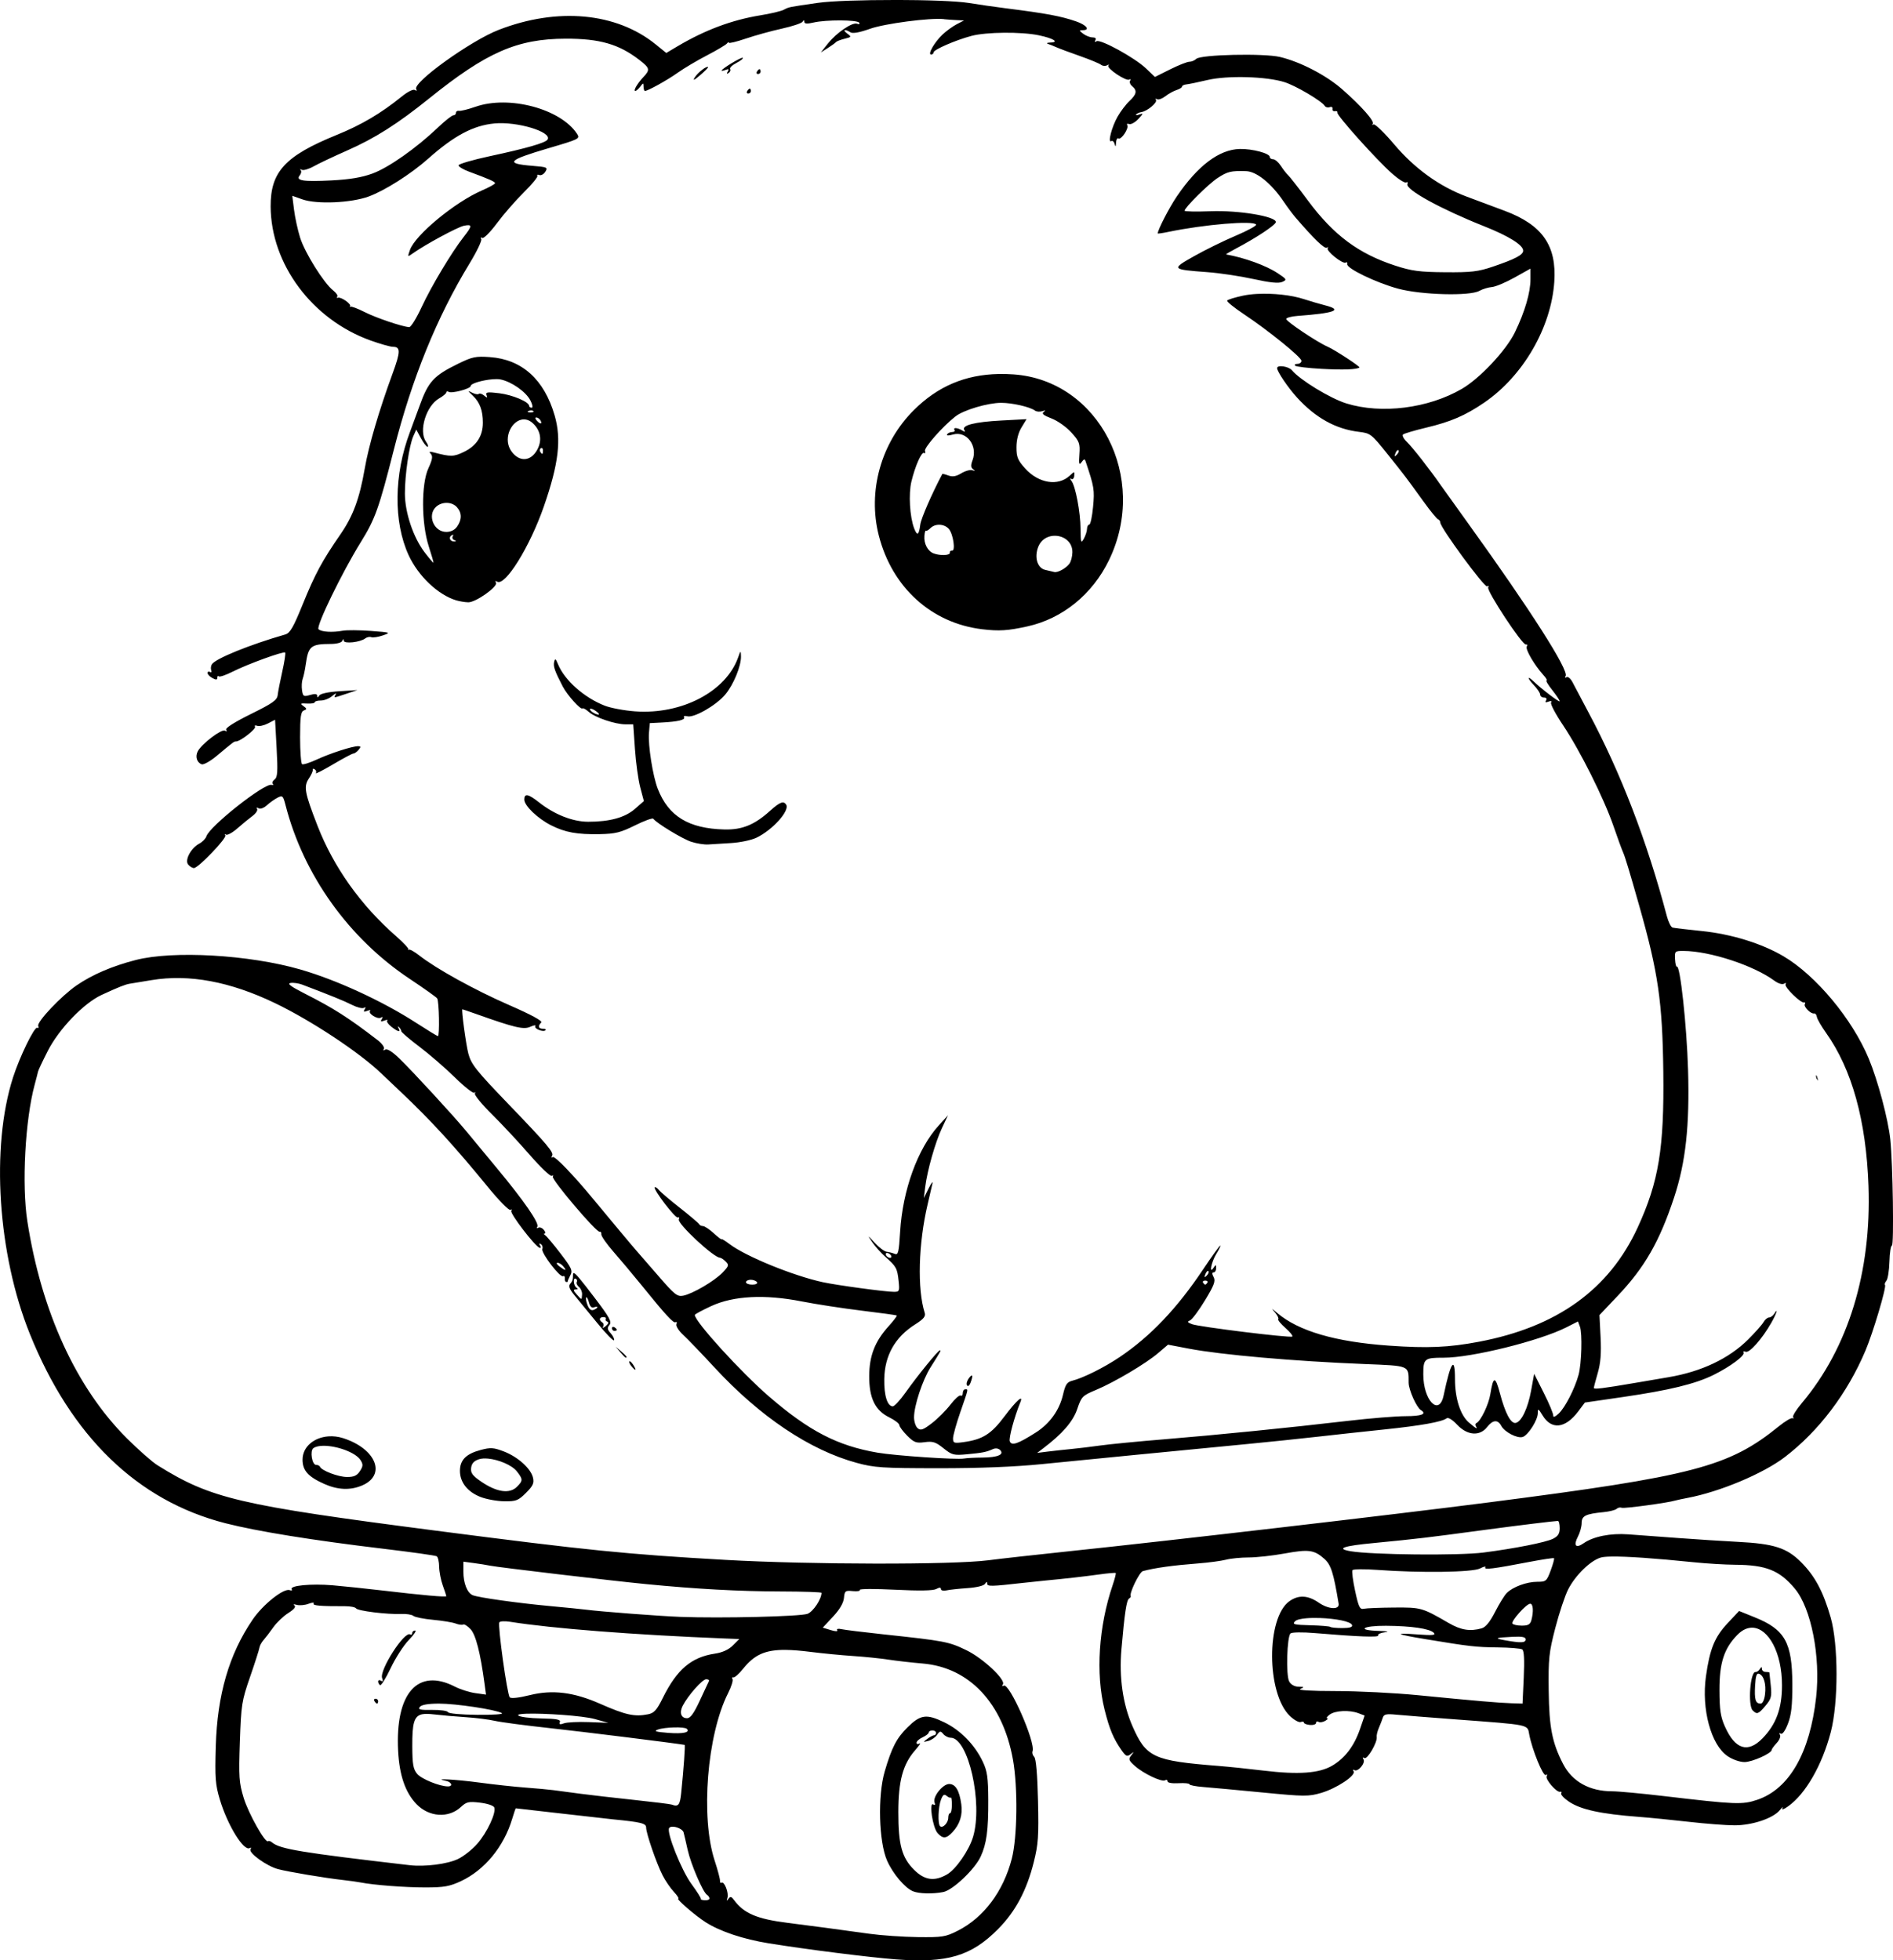<?xml version="1.0" encoding="UTF-8" standalone="no"?>
<!-- Created with Inkscape (http://www.inkscape.org/) -->

<svg
   width="205.576mm"
   height="212.934mm"
   viewBox="0 0 205.576 212.934"
   version="1.1"
   id="svg1"
   xml:space="preserve"
   xmlns="http://www.w3.org/2000/svg"
   xmlns:svg="http://www.w3.org/2000/svg"><defs
     id="defs1" /><g
     id="layer1"
     transform="translate(-25.381,2.167)"><path
       id="path3"
       style="fill:#000000"
       d="m 122.516,-2.167 c -3.407,-0.003 -6.854,0.1 -8.326,0.313 -3.254,0.471 -3.101,0.44 -3.695,0.749 -0.291,0.152 -1.422,0.421 -2.514,0.598 -3.11,0.504 -6.026,1.593 -9.025,3.369 L 97.738,3.586 96.576,2.645 C 92.317,-0.807 85.908,-1.397 79.54,1.076 c -3.061,1.188 -9.391,5.743 -8.957,6.446 0.106,0.171 0.05,0.206 -0.142,0.087 -0.185,-0.115 -0.778,0.179 -1.43,0.707 -2.258,1.831 -4.365,3.075 -7.07,4.175 -5.602,2.279 -7.189,4 -7.169,7.775 0.033,6.26 4.501,12.262 10.827,14.541 1.064,0.383 2.169,0.697 2.456,0.697 0.837,0 0.829,0.53 -0.045,2.914 -1.475,4.02 -2.589,7.822 -3.02,10.315 -0.56,3.235 -1.264,5.147 -2.614,7.103 -2.035,2.948 -2.771,4.315 -4.147,7.7 -0.992,2.442 -1.354,3.065 -1.866,3.212 -3.841,1.102 -7.575,2.618 -7.972,3.238 -0.109,0.17 -0.141,0.465 -0.072,0.655 0.07,0.189 0.009,0.271 -0.135,0.182 -0.144,-0.089 -0.261,-0.039 -0.261,0.11 0,0.149 0.238,0.398 0.529,0.554 0.393,0.21 0.529,0.201 0.529,-0.035 0,-0.175 0.074,-0.244 0.164,-0.153 0.09,0.09 0.764,-0.14 1.498,-0.511 1.608,-0.815 5.537,-2.244 5.706,-2.075 0.066,0.066 -0.073,0.986 -0.31,2.043 -0.237,1.057 -0.464,2.217 -0.503,2.577 -0.06,0.547 -0.542,0.888 -2.924,2.064 -1.776,0.878 -2.783,1.519 -2.671,1.701 0.111,0.179 0.059,0.216 -0.136,0.096 -0.348,-0.215 -2.507,1.422 -2.939,2.23 -0.307,0.573 -0.119,1.222 0.412,1.426 0.205,0.078 0.939,-0.332 1.633,-0.912 1.861,-1.556 1.882,-1.571 2.115,-1.571 0.448,0 2.196,-1.363 2.05,-1.599 -0.084,-0.136 0.021,-0.18 0.234,-0.099 0.213,0.082 0.737,-0.032 1.165,-0.254 l 0.778,-0.403 0.168,3.095 c 0.139,2.557 0.101,3.146 -0.221,3.386 -0.214,0.16 -0.302,0.378 -0.195,0.485 0.107,0.107 0.047,0.155 -0.134,0.106 -0.777,-0.209 -6.729,4.493 -7.078,5.591 -0.079,0.249 -0.419,0.601 -0.756,0.781 -0.923,0.494 -1.622,1.8 -1.221,2.283 0.176,0.212 0.457,0.384 0.625,0.384 0.475,0 3.639,-3.308 3.407,-3.563 -0.113,-0.124 -0.08,-0.154 0.075,-0.067 0.155,0.088 0.713,-0.221 1.241,-0.685 0.528,-0.465 1.262,-1.068 1.632,-1.341 0.37,-0.273 0.597,-0.619 0.505,-0.769 -0.1,-0.163 -0.037,-0.191 0.157,-0.071 0.188,0.116 0.568,-0.02 0.901,-0.323 0.317,-0.288 0.838,-0.66 1.16,-0.825 0.544,-0.28 0.605,-0.223 0.875,0.827 1.95,7.577 6.866,14.449 13.49,18.858 1.528,1.017 2.866,1.968 2.972,2.114 0.21,0.285 0.284,4.101 0.08,4.101 -0.068,0 -1.146,-0.659 -2.395,-1.466 -3.663,-2.363 -8.63,-4.649 -12.563,-5.781 -5.551,-1.597 -13.796,-2.069 -17.861,-1.022 -2.545,0.655 -4.698,1.578 -6.407,2.747 -1.656,1.133 -4.346,3.972 -4.179,4.411 0.072,0.19 0.027,0.28 -0.101,0.201 -0.293,-0.181 -1.913,3.14 -2.639,5.407 -2.423,7.569 -1.66,19.182 1.83,27.846 4.493,11.154 11.692,18.125 21.235,20.564 3.464,0.885 9.483,1.857 17.196,2.777 3.026,0.361 5.616,0.726 5.755,0.812 0.139,0.086 0.258,0.596 0.264,1.133 0.006,0.537 0.184,1.453 0.393,2.035 0.21,0.582 0.383,1.105 0.385,1.163 0.005,0.13 -2.549,-0.095 -6.875,-0.606 -1.819,-0.215 -4.282,-0.472 -5.473,-0.573 -2.333,-0.196 -4.686,0.03 -4.441,0.426 0.083,0.135 -0.013,0.181 -0.213,0.104 -0.649,-0.249 -2.905,1.544 -4.037,3.207 -2.553,3.751 -3.833,8.15 -3.995,13.73 -0.101,3.477 -0.047,4.184 0.444,5.821 0.837,2.787 2.603,5.648 3.242,5.253 0.149,-0.092 0.186,-0.034 0.084,0.132 -0.24,0.388 1.753,1.828 2.987,2.157 1.102,0.295 5.111,0.967 7.037,1.181 0.728,0.081 1.596,0.201 1.931,0.268 1.401,0.28 4.845,0.544 7.065,0.541 2.003,-0.003 2.612,-0.112 3.836,-0.686 2.58,-1.21 4.659,-3.744 5.568,-6.785 0.185,-0.618 0.358,-1.124 0.384,-1.124 0.026,0 2.24,0.253 4.919,0.562 2.679,0.309 5.229,0.597 5.665,0.64 3.03,0.296 3.572,0.431 3.572,0.888 0,0.629 1.124,3.893 1.788,5.192 0.296,0.579 0.843,1.381 1.215,1.781 0.372,0.4 0.592,0.731 0.49,0.734 -0.298,0.01 1.832,1.855 2.989,2.59 1.565,0.994 4.072,1.83 6.822,2.275 4.061,0.658 11.01,1.536 13.815,1.746 v 5.2e-4 c 5.599,0.419 8.197,-0.353 11.111,-3.302 1.886,-1.909 3.095,-4.178 3.868,-7.26 0.485,-1.934 0.545,-2.806 0.456,-6.675 -0.066,-2.86 -0.211,-4.558 -0.406,-4.753 -0.167,-0.167 -0.25,-0.442 -0.184,-0.612 0.36,-0.939 -2.525,-7.504 -3.132,-7.128 -0.174,0.107 -0.207,0.051 -0.086,-0.146 0.315,-0.509 -2.163,-2.829 -3.949,-3.697 -1.93,-0.938 -2.333,-1.015 -9.133,-1.744 -2.11,-0.226 -4.114,-0.474 -4.454,-0.551 -0.354,-0.08 -0.551,-0.034 -0.463,0.11 0.094,0.153 -0.181,0.148 -0.705,-0.012 l -0.86,-0.263 1.109,-1.189 c 0.724,-0.776 1.137,-1.48 1.191,-2.028 0.076,-0.781 0.143,-0.833 0.969,-0.752 0.489,0.048 0.828,-0.012 0.753,-0.132 -0.075,-0.121 1.645,-0.129 3.822,-0.019 2.618,0.132 4.132,0.107 4.473,-0.075 0.359,-0.192 0.515,-0.191 0.515,0.003 0,0.154 0.268,0.219 0.595,0.146 0.327,-0.073 1.357,-0.185 2.287,-0.249 1.007,-0.069 1.781,-0.258 1.914,-0.467 0.164,-0.259 0.224,-0.266 0.227,-0.025 0.004,0.328 0.421,0.321 3.84,-0.068 0.728,-0.083 1.799,-0.196 2.381,-0.251 2.286,-0.216 4.309,-0.445 5.943,-0.672 0.94,-0.131 1.748,-0.2 1.795,-0.153 0.047,0.047 -0.104,0.641 -0.335,1.321 -1.519,4.475 -1.853,9.603 -0.88,13.5 0.538,2.153 0.965,3.17 1.873,4.461 0.445,0.632 0.582,0.689 0.957,0.397 0.392,-0.306 0.399,-0.293 0.071,0.126 -0.324,0.413 -0.278,0.547 0.397,1.15 0.932,0.833 2.922,1.777 3.28,1.555 0.144,-0.089 0.261,-0.038 0.261,0.114 0,0.16 0.498,0.246 1.191,0.206 0.655,-0.038 1.191,0.013 1.191,0.114 0,0.101 0.685,0.235 1.521,0.299 0.837,0.064 3.724,0.331 6.416,0.593 4.554,0.444 4.997,0.447 6.367,0.047 1.687,-0.493 3.8,-1.899 3.524,-2.346 -0.103,-0.167 -0.065,-0.224 0.087,-0.13 0.379,0.234 1.231,-0.774 0.987,-1.168 -0.125,-0.202 -0.089,-0.254 0.096,-0.14 0.315,0.195 1.435,-1.725 1.338,-2.292 -0.03,-0.177 0.075,-0.62 0.234,-0.984 0.159,-0.364 0.352,-0.865 0.43,-1.114 0.115,-0.368 0.377,-0.429 1.411,-0.328 0.698,0.068 3.65,0.303 6.561,0.52 8.108,0.607 7.722,0.527 7.931,1.639 0.31,1.651 1.506,4.578 1.797,4.398 0.154,-0.095 0.197,-0.044 0.098,0.117 -0.202,0.326 1.084,1.817 1.47,1.706 0.139,-0.04 0.186,0.035 0.105,0.166 -0.081,0.131 0.297,0.538 0.84,0.904 1.289,0.868 3.449,1.338 7.602,1.654 1.164,0.088 3.605,0.331 5.424,0.538 1.819,0.208 4.05,0.379 4.958,0.38 1.919,0.003 4.189,-0.759 4.919,-1.65 0.268,-0.328 0.396,-0.424 0.285,-0.213 -0.12,0.227 0.132,0.144 0.62,-0.204 1.896,-1.35 3.685,-4.465 4.627,-8.057 0.836,-3.189 0.832,-9.502 -0.009,-12.444 -0.804,-2.814 -1.713,-4.513 -3.223,-6.023 -1.556,-1.556 -2.938,-1.998 -6.885,-2.2 -1.528,-0.078 -4.445,-0.266 -6.482,-0.417 -2.037,-0.151 -4.47,-0.33 -5.405,-0.398 -1.919,-0.14 -3.777,0.231 -4.829,0.963 -0.867,0.604 -1.143,0.269 -0.614,-0.745 0.217,-0.415 0.394,-1.068 0.395,-1.452 0.002,-0.777 0.427,-0.988 2.372,-1.178 0.649,-0.063 1.288,-0.224 1.421,-0.357 0.133,-0.133 0.386,-0.186 0.563,-0.118 0.272,0.104 5.028,-0.54 5.832,-0.791 0.146,-0.045 0.741,-0.172 1.323,-0.283 3.502,-0.663 8.208,-2.64 10.547,-4.43 3.709,-2.838 6.806,-6.932 8.773,-11.595 0.826,-1.96 2.297,-6.913 2.109,-7.102 -0.069,-0.069 4.2e-4,-0.277 0.154,-0.462 0.154,-0.185 0.301,-1.118 0.328,-2.074 0.027,-0.956 0.148,-1.738 0.269,-1.738 0.235,-6.1e-4 0.102,-8.869 -0.173,-11.521 -0.226,-2.185 -1.352,-6.414 -2.34,-8.788 -1.791,-4.302 -5.722,-9.025 -9.249,-11.114 -2.352,-1.393 -5.684,-2.423 -8.886,-2.747 -1.57,-0.159 -2.997,-0.328 -3.171,-0.376 -0.174,-0.048 -0.451,-0.6 -0.617,-1.226 -2.175,-8.218 -5.001,-15.562 -8.53,-22.173 -0.738,-1.382 -1.51,-2.842 -1.715,-3.244 -0.206,-0.403 -0.5,-0.652 -0.657,-0.554 -0.168,0.104 -0.209,0.052 -0.099,-0.127 0.377,-0.609 -3.841,-7.218 -10.56,-16.545 -1.453,-2.018 -2.818,-3.923 -3.033,-4.233 -1.129,-1.631 -3.047,-4.08 -3.625,-4.631 -0.362,-0.344 -0.559,-0.715 -0.438,-0.823 0.121,-0.108 1.25,-0.443 2.509,-0.744 2.695,-0.644 4.246,-1.313 6.309,-2.721 4.216,-2.878 7.267,-8.133 7.61,-13.109 0.272,-3.948 -1.293,-6.193 -5.391,-7.726 -1.292,-0.483 -3.145,-1.176 -4.119,-1.538 -2.954,-1.101 -5.654,-3.047 -7.872,-5.672 -1.083,-1.282 -2.095,-2.259 -2.249,-2.171 -0.154,0.088 -0.193,0.063 -0.086,-0.055 0.241,-0.267 -1.241,-1.946 -3.333,-3.777 -1.738,-1.521 -4.531,-2.969 -6.735,-3.494 -1.762,-0.419 -8.631,-0.263 -9.101,0.207 -0.172,0.172 -0.509,0.313 -0.747,0.313 -0.239,0 -1.177,0.372 -2.086,0.826 l -1.652,0.825 -0.97,-0.928 c -1.21,-1.158 -4.948,-3.212 -5.369,-2.952 -0.196,0.121 -0.242,0.08 -0.124,-0.112 0.117,-0.189 7.8e-4,-0.305 -0.305,-0.305 -0.272,0 -0.725,-0.175 -1.008,-0.389 -0.485,-0.367 -0.486,-0.389 -0.028,-0.397 0.802,-0.014 0.362,-0.568 -0.759,-0.955 -1.659,-0.573 -3.238,-0.867 -7.664,-1.426 -1.164,-0.147 -2.95,-0.405 -3.969,-0.572 -1.313,-0.216 -4.681,-0.326 -8.088,-0.33 z m 5.399,2.088 c 0.314,0.034 0.929,0.077 1.365,0.097 l 0.794,0.036 -0.794,0.412 c -0.437,0.227 -1.132,0.732 -1.545,1.123 -0.875,0.828 -1.641,2.166 -1.24,2.166 0.149,0 0.271,-0.104 0.271,-0.232 0,-0.292 2.358,-1.32 4.101,-1.787 1.609,-0.432 5.419,-0.468 7.329,-0.069 1.581,0.33 2.259,0.754 1.257,0.787 -0.369,0.012 -0.478,0.077 -0.252,0.151 0.218,0.072 0.635,0.239 0.926,0.371 0.291,0.132 1.422,0.554 2.514,0.937 1.091,0.384 2.128,0.813 2.304,0.954 0.176,0.141 0.473,0.168 0.661,0.059 0.188,-0.109 0.252,-0.098 0.142,0.023 -0.253,0.278 1.926,1.743 2.274,1.529 0.141,-0.087 0.18,-0.035 0.087,0.117 -0.094,0.152 0.007,0.423 0.224,0.603 0.564,0.468 0.49,0.874 -0.293,1.605 -0.378,0.353 -0.959,1.118 -1.291,1.7 -0.636,1.113 -1.099,2.913 -0.684,2.656 0.132,-0.082 0.295,0.061 0.362,0.317 0.09,0.346 0.13,0.309 0.152,-0.145 0.017,-0.336 0.137,-0.545 0.266,-0.465 0.304,0.188 1.159,-1.107 0.952,-1.442 -0.086,-0.14 0.004,-0.193 0.2,-0.117 0.196,0.075 0.647,-0.171 1,-0.547 0.562,-0.598 0.577,-0.66 0.119,-0.495 -0.288,0.104 -0.445,0.102 -0.349,-0.005 0.096,-0.107 0.354,-0.221 0.573,-0.253 0.623,-0.091 1.752,-1.033 1.577,-1.316 -0.086,-0.14 -0.034,-0.179 0.117,-0.085 0.151,0.093 0.556,-0.05 0.901,-0.319 0.345,-0.269 0.894,-0.573 1.222,-0.676 0.327,-0.103 0.595,-0.272 0.595,-0.376 0,-0.105 0.208,-0.21 0.463,-0.234 0.255,-0.024 1.296,-0.239 2.315,-0.479 2.161,-0.508 6.384,-0.389 8.353,0.236 1.224,0.388 4.031,2.044 4.356,2.569 0.097,0.157 0.342,0.223 0.544,0.145 0.202,-0.077 0.338,0.004 0.304,0.18 -0.035,0.177 0.086,0.291 0.268,0.255 0.182,-0.036 0.301,0.037 0.265,0.164 -0.084,0.291 4.214,5.084 5.92,6.601 0.706,0.628 1.403,1.068 1.549,0.978 0.146,-0.09 0.206,-0.009 0.134,0.181 -0.225,0.592 3.626,2.708 8.339,4.582 2.683,1.067 4.233,2.036 4.233,2.648 0,0.457 -0.861,0.911 -3.307,1.741 -1.586,0.538 -2.328,0.625 -5.159,0.602 -2.797,-0.023 -3.634,-0.133 -5.424,-0.716 -3.985,-1.297 -6.691,-3.311 -9.463,-7.041 -1.034,-1.392 -2.016,-2.65 -2.182,-2.795 -0.166,-0.146 -0.514,-0.592 -0.774,-0.992 -0.26,-0.4 -0.639,-0.728 -0.84,-0.728 -0.202,0 -0.366,-0.11 -0.366,-0.244 0,-0.398 -1.887,-0.902 -3.259,-0.872 -2.234,0.05 -4.56,1.802 -6.837,5.149 -0.824,1.212 -2.075,3.637 -2.075,4.023 0,0.041 0.506,-0.031 1.124,-0.16 3.915,-0.817 9.274,-1.267 9.561,-0.802 0.073,0.118 -0.926,0.664 -2.22,1.212 -1.294,0.548 -3.328,1.547 -4.519,2.221 -2.501,1.414 -2.475,1.444 1.477,1.737 1.31,0.097 3.541,0.432 4.959,0.744 1.808,0.398 2.745,0.493 3.139,0.317 0.531,-0.237 0.503,-0.289 -0.507,-0.958 -1.237,-0.819 -3.603,-1.679 -5.586,-2.03 -0.061,-0.011 0.415,-0.297 1.058,-0.635 2.214,-1.165 4.344,-2.579 4.344,-2.883 0,-0.619 -4.05,-1.29 -7.078,-1.173 -1.564,0.06 -2.841,0.035 -2.837,-0.057 0.016,-0.349 2.612,-2.92 3.594,-3.559 1.076,-0.701 1.447,-0.789 3.085,-0.739 1.138,0.035 2.741,1.329 4.057,3.273 0.418,0.618 1.017,1.421 1.331,1.784 1.999,2.318 3.122,3.401 3.377,3.257 0.16,-0.091 0.206,-0.072 0.101,0.044 -0.241,0.266 1.625,1.771 1.948,1.571 0.132,-0.081 0.207,-0.007 0.167,0.166 -0.106,0.458 3.18,2.043 5.553,2.677 2.527,0.676 7.743,0.815 8.793,0.235 0.363,-0.201 0.981,-0.39 1.373,-0.421 0.392,-0.031 1.493,-0.493 2.448,-1.027 l 1.736,-0.971 v 1.155 c 0,1.446 -0.607,3.521 -1.683,5.75 -0.947,1.962 -3.801,5.009 -5.759,6.15 -3.647,2.125 -8.736,2.77 -12.546,1.589 -1.751,-0.543 -5.03,-2.54 -5.91,-3.6 -0.358,-0.432 -1.62,-0.617 -1.617,-0.237 0.003,0.376 1.191,2.129 2.18,3.213 1.994,2.186 4.191,3.404 6.68,3.705 1.28,0.155 1.377,0.229 3.105,2.387 1.919,2.396 1.929,2.408 3.933,5.181 0.736,1.019 1.448,1.892 1.583,1.94 0.134,0.049 0.244,0.208 0.244,0.354 0,0.553 4.808,7.101 5.088,6.928 0.161,-0.1 0.21,-0.054 0.113,0.103 -0.214,0.347 3.714,6.312 4.091,6.212 0.15,-0.04 0.194,0.056 0.096,0.213 -0.181,0.292 0.83,2.027 1.805,3.1 0.298,0.327 0.451,0.595 0.341,0.595 -0.11,0 0.167,0.464 0.615,1.03 0.449,0.567 0.816,1.117 0.816,1.223 0,0.173 -1.995,-1.347 -2.863,-2.181 -0.69,-0.664 -0.661,-0.321 0.035,0.406 0.391,0.408 0.711,0.884 0.711,1.058 0,0.174 0.186,0.316 0.412,0.316 0.248,0 0.336,0.124 0.221,0.31 -0.13,0.21 -0.045,0.254 0.263,0.135 0.281,-0.108 0.389,-0.07 0.284,0.1 -0.093,0.151 0.487,1.251 1.289,2.444 1.843,2.742 4.44,7.932 5.483,10.956 0.441,1.279 0.91,2.564 1.042,2.855 0.217,0.479 0.679,2.004 1.762,5.821 2.056,7.247 2.519,10.436 2.612,17.992 0.103,8.34 -0.492,11.969 -2.779,16.941 -3.099,6.737 -8.752,10.809 -17.243,12.419 -3.274,0.621 -5.574,0.72 -9.777,0.422 -5.84,-0.415 -9.81,-1.578 -12.144,-3.558 -0.65,-0.552 -0.653,-0.551 -0.198,-0.009 0.254,0.303 0.398,0.614 0.32,0.692 -0.078,0.078 0.277,0.509 0.788,0.958 0.511,0.449 0.843,0.868 0.736,0.931 -0.276,0.163 -10.12,-1.053 -10.885,-1.345 -0.493,-0.188 -0.546,-0.278 -0.231,-0.399 0.224,-0.086 0.959,-1.065 1.632,-2.175 1.001,-1.649 1.175,-2.113 0.949,-2.534 -0.189,-0.354 -0.19,-0.516 -0.002,-0.516 0.151,0 0.272,-0.208 0.27,-0.463 -0.003,-0.396 -0.041,-0.406 -0.26,-0.067 -0.545,0.843 -0.269,-0.591 0.286,-1.49 0.303,-0.49 0.492,-0.891 0.42,-0.891 -0.072,0 -0.906,1.161 -1.855,2.58 -2.843,4.253 -5.721,7.277 -9.076,9.536 -1.68,1.131 -3.96,2.267 -5.151,2.566 -0.559,0.14 -0.737,0.411 -0.989,1.501 -0.391,1.692 -1.435,3.149 -2.95,4.115 -1.94,1.237 -2.633,1.474 -2.828,0.965 -0.133,-0.348 0.484,-2.639 1.149,-4.264 0.357,-0.873 -0.457,-0.147 -1.703,1.518 -1.468,1.962 -2.39,2.544 -4.489,2.831 -1.02,0.14 -1.124,0.102 -1.124,-0.411 0,-0.311 0.357,-1.597 0.794,-2.857 0.908,-2.621 0.876,-2.471 0.529,-2.471 -0.146,0 -0.265,0.185 -0.265,0.412 0,0.227 -0.106,0.347 -0.236,0.267 -0.13,-0.08 -0.629,0.366 -1.109,0.992 -0.48,0.626 -1.387,1.532 -2.014,2.013 -0.94,0.722 -1.211,0.818 -1.537,0.547 -0.218,-0.181 -0.396,-0.718 -0.396,-1.194 0,-1.254 0.92,-4.04 1.79,-5.419 1.124,-1.782 1.163,-1.852 1.013,-1.852 -0.19,0 -2.443,2.772 -3.729,4.588 -0.582,0.822 -1.203,1.495 -1.38,1.496 -0.592,0.003 -0.961,-1.174 -0.929,-2.962 0.046,-2.566 1.17,-4.554 3.354,-5.936 0.918,-0.581 1.16,-0.873 1.04,-1.254 -0.822,-2.591 -0.689,-7.521 0.32,-11.808 0.223,-0.946 0.457,-1.958 0.52,-2.249 0.064,-0.291 -0.121,-0.053 -0.411,0.529 l -0.527,1.058 0.149,-1.191 c 0.228,-1.821 1.094,-4.869 1.823,-6.415 l 0.655,-1.39 -1.004,1.106 c -2.29,2.522 -3.921,7.011 -4.195,11.541 -0.135,2.242 -0.214,2.569 -0.58,2.413 -0.233,-0.099 -0.626,-0.201 -0.874,-0.228 -0.248,-0.026 -0.827,-0.458 -1.287,-0.958 -0.831,-0.904 -0.832,-0.905 -0.281,-0.081 0.305,0.456 0.953,1.178 1.44,1.606 1.16,1.019 1.274,1.229 1.419,2.613 0.114,1.09 0.079,1.17 -0.508,1.17 -0.926,0 -6.223,-0.72 -7.748,-1.053 -3.231,-0.706 -8.366,-2.807 -10.111,-4.138 -0.474,-0.361 -0.861,-0.598 -0.861,-0.526 0,0.072 -0.384,-0.22 -0.853,-0.648 -0.469,-0.428 -0.995,-0.779 -1.169,-0.779 -0.174,0 -0.356,-0.089 -0.404,-0.198 -0.049,-0.109 -0.981,-0.901 -2.072,-1.759 -1.091,-0.858 -2.132,-1.743 -2.313,-1.965 -0.18,-0.222 -0.379,-0.353 -0.442,-0.29 -0.207,0.207 2.257,3.43 2.506,3.277 0.134,-0.083 0.18,0.013 0.104,0.213 -0.175,0.456 3.787,4.147 4.463,4.158 0.12,0.002 0.403,0.19 0.63,0.417 0.374,0.374 0.342,0.486 -0.338,1.196 -0.882,0.921 -3.269,2.32 -4.291,2.514 -0.634,0.121 -0.942,-0.127 -2.7,-2.166 -1.091,-1.266 -2.107,-2.433 -2.256,-2.593 -0.239,-0.255 -3.29,-3.901 -4.755,-5.683 -2.153,-2.617 -4.211,-4.757 -4.44,-4.616 -0.161,0.1 -0.192,0.038 -0.076,-0.149 0.215,-0.348 -0.542,-1.243 -4.72,-5.585 -3.529,-3.667 -4.063,-4.339 -4.373,-5.502 -0.253,-0.947 -0.778,-4.817 -0.654,-4.817 0.034,0 0.696,0.226 1.473,0.502 4.214,1.499 5.184,1.729 5.906,1.4 0.385,-0.176 0.631,-0.207 0.547,-0.071 -0.171,0.276 0.863,0.689 1.109,0.442 0.086,-0.086 -0.042,-0.157 -0.285,-0.157 -0.493,0 -0.572,-0.292 -0.183,-0.681 0.167,-0.167 -1.063,-0.835 -3.506,-1.903 -3.724,-1.628 -7.899,-3.934 -9.746,-5.384 -0.525,-0.412 -1.031,-0.693 -1.124,-0.624 -0.093,0.069 -0.117,0.053 -0.053,-0.035 0.064,-0.088 -0.526,-0.721 -1.31,-1.408 -3.874,-3.39 -6.82,-7.534 -8.572,-12.054 -1.392,-3.593 -1.505,-4.224 -0.914,-5.109 0.264,-0.394 0.45,-0.815 0.414,-0.935 -0.036,-0.12 0.058,-0.142 0.21,-0.048 0.151,0.094 0.209,0.279 0.127,0.411 -0.082,0.132 0.753,-0.292 1.855,-0.944 1.102,-0.652 2.105,-1.185 2.229,-1.185 0.124,0 0.373,-0.179 0.554,-0.397 0.267,-0.322 0.257,-0.397 -0.052,-0.397 -0.637,0 -3.017,0.769 -4.482,1.448 -0.76,0.352 -1.48,0.58 -1.599,0.506 -0.119,-0.074 -0.217,-1.38 -0.217,-2.904 0,-2.243 0.077,-2.801 0.405,-2.926 0.354,-0.136 0.349,-0.196 -0.04,-0.481 -0.384,-0.281 -0.331,-0.319 0.389,-0.276 0.459,0.027 0.834,-0.035 0.834,-0.139 0,-0.104 0.302,-0.189 0.67,-0.189 0.369,0 0.925,-0.223 1.236,-0.496 0.311,-0.273 0.479,-0.347 0.373,-0.165 -0.237,0.405 -0.287,0.408 1.161,-0.075 l 1.191,-0.398 -1.962,0.126 c -1.194,0.076 -2.046,0.26 -2.179,0.468 -0.15,0.237 -0.218,0.247 -0.221,0.03 -0.003,-0.219 -0.235,-0.247 -0.772,-0.092 -0.704,0.202 -0.776,0.159 -0.876,-0.519 -0.06,-0.407 -0.027,-0.961 0.073,-1.232 0.1,-0.271 0.249,-0.968 0.33,-1.549 0.282,-2.019 0.549,-2.237 2.739,-2.244 0.631,-0.002 1.16,-0.145 1.236,-0.334 0.096,-0.237 0.139,-0.241 0.154,-0.017 0.024,0.361 1.798,0.173 2.333,-0.248 0.18,-0.142 0.478,-0.202 0.661,-0.134 0.184,0.068 0.751,-0.02 1.26,-0.195 0.896,-0.309 0.853,-0.325 -1.323,-0.486 -1.237,-0.092 -2.606,-0.101 -3.043,-0.022 -1.137,0.207 -2.331,0.132 -2.628,-0.164 -0.298,-0.298 2.555,-6.174 4.591,-9.457 1.561,-2.516 1.969,-3.659 3.588,-10.039 1.965,-7.742 4.674,-14.407 8.224,-20.234 0.794,-1.304 1.365,-2.499 1.268,-2.656 -0.099,-0.16 -0.054,-0.21 0.104,-0.112 0.156,0.096 0.872,-0.62 1.611,-1.613 0.732,-0.982 2.047,-2.491 2.923,-3.353 0.876,-0.862 1.532,-1.664 1.459,-1.783 -0.073,-0.119 0.022,-0.157 0.211,-0.084 0.19,0.073 0.485,-0.092 0.656,-0.365 0.29,-0.464 0.194,-0.507 -1.404,-0.635 -3.03,-0.243 -2.698,-0.608 1.744,-1.914 3.358,-0.987 3.446,-1.031 3.095,-1.567 -1.778,-2.715 -7.382,-4.208 -11.023,-2.936 -0.8,0.28 -1.604,0.478 -1.786,0.442 -0.182,-0.036 -0.331,0.059 -0.331,0.211 0,0.152 -0.129,0.276 -0.287,0.276 -0.158,0 -0.913,0.598 -1.679,1.329 -2.337,2.23 -5.357,4.355 -7.097,4.993 -1.169,0.429 -2.478,0.648 -4.476,0.75 -3.079,0.157 -3.905,0.024 -3.427,-0.551 0.161,-0.194 0.203,-0.449 0.096,-0.568 -0.108,-0.119 -0.055,-0.136 0.118,-0.037 0.173,0.099 0.756,-0.069 1.297,-0.373 0.541,-0.304 2.152,-1.067 3.58,-1.696 3.055,-1.344 5.509,-2.9 8.964,-5.683 6.226,-5.015 9.559,-6.474 14.817,-6.487 3.703,-0.009 5.787,0.591 8.004,2.307 1.147,0.888 1.189,1.066 0.441,1.859 -0.654,0.694 -1.128,1.51 -0.876,1.51 0.098,0 0.336,-0.208 0.53,-0.463 0.335,-0.441 0.352,-0.441 0.36,0 0.005,0.255 0.073,0.463 0.151,0.463 0.322,0 2.449,-1.181 3.561,-1.978 0.655,-0.469 2.084,-1.317 3.175,-1.885 1.091,-0.568 2.072,-1.152 2.179,-1.297 0.107,-0.146 0.196,-0.182 0.198,-0.082 0.002,0.1 0.829,-0.098 1.837,-0.441 1.008,-0.343 2.764,-0.829 3.903,-1.08 1.138,-0.251 2.157,-0.589 2.264,-0.75 0.14,-0.212 0.195,-0.209 0.198,0.01 0.003,0.214 0.294,0.235 0.996,0.072 1.358,-0.315 4.761,-0.303 4.959,0.019 0.091,0.147 -0.009,0.196 -0.226,0.113 -0.516,-0.198 -2.234,0.97 -3.18,2.162 l -0.762,0.96 0.762,-0.485 c 0.419,-0.267 0.821,-0.559 0.893,-0.649 0.073,-0.09 0.49,-0.251 0.926,-0.358 0.759,-0.186 0.771,-0.211 0.28,-0.57 -0.558,-0.408 -0.252,-0.517 0.361,-0.129 0.246,0.156 0.98,0.024 2.117,-0.381 1.602,-0.571 6.529,-1.215 8.048,-1.052 z M 106.046,4.112 c -0.123,-0.123 -2.298,1.192 -2.298,1.389 0,0.049 0.198,0.013 0.44,-0.08 0.32,-0.123 0.381,-0.073 0.224,0.181 -0.145,0.235 -0.115,0.288 0.093,0.159 0.171,-0.105 0.244,-0.298 0.164,-0.427 -0.08,-0.129 0.227,-0.427 0.682,-0.662 0.455,-0.235 0.767,-0.487 0.694,-0.56 z M 102.278,5.125 c -0.134,-0.173 -1.109,0.579 -1.441,1.111 -0.251,0.402 -0.093,0.337 0.581,-0.238 0.509,-0.434 0.896,-0.827 0.86,-0.873 z m 5.587,0.217 c -0.064,0 -0.19,0.119 -0.28,0.265 -0.09,0.146 -0.037,0.265 0.117,0.265 0.154,0 0.28,-0.119 0.28,-0.265 0,-0.146 -0.053,-0.265 -0.117,-0.265 z m -1.058,2.117 c -0.064,0 -0.19,0.119 -0.28,0.265 -0.09,0.146 -0.037,0.265 0.117,0.265 0.154,0 0.28,-0.119 0.28,-0.265 0,-0.146 -0.053,-0.265 -0.117,-0.265 z M 79.079,11.241 c 2.463,-0.232 6.278,0.921 5.77,1.745 -0.225,0.365 -2.235,0.944 -6.299,1.817 -1.854,0.398 -3.371,0.844 -3.371,0.989 -7.5e-5,0.146 0.505,0.451 1.122,0.679 2.238,0.826 2.842,1.096 2.838,1.265 -0.003,0.095 -0.651,0.452 -1.441,0.794 -2.921,1.264 -7.232,4.832 -7.797,6.452 -0.273,0.784 -0.27,0.787 0.316,0.369 1.342,-0.956 4.869,-2.862 5.55,-2.998 0.921,-0.184 0.917,0.004 -0.025,1.205 -1.305,1.663 -3.527,5.373 -4.579,7.645 -0.556,1.201 -1.16,2.174 -1.344,2.163 -0.763,-0.046 -3.604,-1.009 -4.865,-1.649 -0.746,-0.379 -1.431,-0.634 -1.521,-0.568 -0.09,0.066 -0.105,0.042 -0.034,-0.054 0.172,-0.23 -0.98,-1.037 -1.321,-0.926 -0.146,0.047 -0.18,8.53e-4 -0.075,-0.103 0.104,-0.104 -0.097,-0.415 -0.447,-0.69 -1.013,-0.797 -3.075,-4.096 -3.586,-5.737 -0.257,-0.827 -0.553,-2.186 -0.657,-3.02 l -0.19,-1.517 1.098,0.388 c 1.559,0.55 5.286,0.39 7.195,-0.31 1.752,-0.642 4.597,-2.449 6.452,-4.099 2.83,-2.518 4.904,-3.621 7.212,-3.839 z m 82.845,18.516 c -0.564,0.03 -1.094,0.092 -1.553,0.19 -0.882,0.187 -1.658,0.427 -1.723,0.533 -0.065,0.106 0.737,0.761 1.783,1.456 2.689,1.788 6.281,4.697 6.285,5.089 0.002,0.182 -0.196,0.331 -0.438,0.331 -0.243,0 -0.351,0.089 -0.242,0.198 0.109,0.109 1.409,0.265 2.888,0.346 2.326,0.127 3.812,0.072 4.09,-0.151 0.112,-0.09 -2.691,-1.925 -3.424,-2.241 -1.162,-0.501 -4.592,-2.801 -4.529,-3.037 0.034,-0.129 0.57,-0.273 1.191,-0.319 4.096,-0.306 5.004,-0.647 3.055,-1.146 -0.623,-0.16 -1.668,-0.466 -2.323,-0.681 -1.365,-0.449 -3.368,-0.656 -5.06,-0.566 z m -83.327,6.865 c -1.549,-0.111 -1.92,-0.034 -3.44,0.708 -2.686,1.313 -3.27,1.951 -4.221,4.615 -0.268,0.75 -0.734,2.018 -1.037,2.818 -1.747,4.616 -1.801,9.764 -0.142,13.373 1.038,2.258 3.188,4.304 5.15,4.901 0.365,0.111 0.961,0.209 1.325,0.218 0.814,0.02 3.268,-1.722 3.011,-2.138 -0.111,-0.179 -0.063,-0.222 0.121,-0.107 0.872,0.539 3.552,-3.774 5.081,-8.176 1.606,-4.625 1.92,-7.273 1.17,-9.871 -1.126,-3.903 -3.548,-6.091 -7.019,-6.34 z m 55.248,1.834 c -3.649,0.071 -6.629,1.344 -9.215,3.916 -3.576,3.555 -5.046,8.824 -3.808,13.647 1.447,5.637 5.731,9.512 11.237,10.165 1.822,0.216 2.763,0.157 4.885,-0.31 3.825,-0.841 7.078,-3.485 8.882,-7.22 4.323,-8.952 -1.11,-19.506 -10.376,-20.155 -0.549,-0.039 -1.084,-0.053 -1.606,-0.043 z m -54.999,0.574 c 0.345,-0.029 0.66,-0.027 0.885,0.018 1.201,0.24 2.76,1.333 3.248,2.276 0.234,0.452 0.294,0.795 0.14,0.795 -0.149,0 -0.272,-0.089 -0.273,-0.198 -0.004,-0.437 -1.806,-1.199 -3.25,-1.374 -1.284,-0.155 -1.507,-0.123 -1.383,0.202 0.123,0.321 0.079,0.329 -0.261,0.047 -0.225,-0.187 -0.482,-0.267 -0.57,-0.179 -0.088,0.088 -0.413,0.031 -0.721,-0.127 -0.521,-0.268 -0.517,-0.247 0.051,0.299 0.782,0.751 1.108,1.622 1.108,2.96 0,1.446 -0.688,2.505 -2.059,3.169 -1.108,0.537 -1.428,0.543 -3.233,0.067 -0.518,-0.137 -0.596,-0.104 -0.358,0.152 0.231,0.248 0.168,0.623 -0.265,1.558 -0.79,1.709 -0.768,6.007 0.043,8.495 0.306,0.94 0.532,1.732 0.502,1.761 -0.03,0.029 -0.459,-0.477 -0.953,-1.123 -1.236,-1.616 -2.142,-4.32 -2.144,-6.396 -0.001,-2.032 0.464,-5.212 0.908,-6.206 l 0.327,-0.731 0.501,0.93 c 0.275,0.511 0.599,0.93 0.72,0.93 0.121,0 0.043,-0.252 -0.174,-0.561 -0.808,-1.154 0.03,-3.886 1.439,-4.688 0.425,-0.242 0.774,-0.536 0.775,-0.654 9.2e-4,-0.118 0.118,-0.142 0.26,-0.054 0.33,0.204 2.387,-0.342 2.387,-0.634 0,-0.284 1.313,-0.645 2.349,-0.731 z m 55.257,2.559 c 1.222,0 3.138,0.44 3.678,0.844 0.163,0.123 0.521,0.15 0.794,0.061 0.353,-0.115 0.397,-0.091 0.151,0.086 -0.252,0.181 -0.024,0.371 0.843,0.702 0.659,0.251 1.619,0.931 2.155,1.523 0.88,0.974 0.959,1.187 0.877,2.371 -0.074,1.077 -0.034,1.225 0.234,0.859 0.262,-0.359 0.347,-0.373 0.448,-0.072 0.928,2.773 0.977,3.069 0.803,4.929 -0.099,1.059 -0.286,1.925 -0.414,1.925 -0.128,0 -0.238,0.208 -0.243,0.463 -0.005,0.255 -0.162,0.737 -0.348,1.072 -0.304,0.547 -0.339,0.44 -0.353,-1.058 -0.017,-1.85 -0.544,-4.635 -0.987,-5.224 -0.183,-0.244 -0.187,-0.322 -0.011,-0.217 0.152,0.091 0.293,-0.063 0.314,-0.341 0.037,-0.494 0.026,-0.494 -0.492,-0.011 -1.263,1.177 -3.376,0.837 -4.834,-0.776 -0.812,-0.899 -0.952,-1.238 -0.951,-2.309 6.4e-4,-0.803 0.198,-1.58 0.549,-2.155 l 0.548,-0.899 -2.732,0.146 c -2.914,0.155 -4.345,0.521 -4.03,1.031 0.13,0.21 0.072,0.233 -0.182,0.074 -0.52,-0.324 -1.065,-0.381 -0.886,-0.091 0.082,0.133 -0.03,0.241 -0.248,0.241 -0.218,0 -0.466,0.111 -0.55,0.248 -0.094,0.152 0.154,0.16 0.637,0.021 1.476,-0.423 2.721,1.22 2.121,2.8 -0.207,0.545 -0.191,0.785 0.066,0.969 0.253,0.182 0.231,0.21 -0.087,0.11 -0.236,-0.075 -0.776,0.075 -1.199,0.333 -0.556,0.338 -0.944,0.405 -1.396,0.238 -0.344,-0.127 -0.642,-0.199 -0.664,-0.16 -1.111,2.085 -2.307,4.829 -2.39,5.483 -0.148,1.17 -0.337,1.285 -0.671,0.408 -0.474,-1.246 -0.617,-3.728 -0.294,-5.074 0.411,-1.711 1.11,-3.276 1.386,-3.105 0.123,0.076 0.163,-0.021 0.088,-0.217 -0.13,-0.339 1.931,-2.679 3.307,-3.752 0.895,-0.698 3.511,-1.476 4.965,-1.476 z m -51.305,0.877 c 0.191,-0.076 0.419,-0.067 0.507,0.021 0.088,0.088 -0.068,0.15 -0.347,0.139 -0.308,-0.013 -0.371,-0.076 -0.16,-0.16 z m 0.817,0.71 c 0.143,0 0.338,0.127 0.434,0.282 0.271,0.439 0.028,0.5 -0.352,0.088 -0.188,-0.204 -0.225,-0.37 -0.082,-0.37 z M 82.004,43.416 c 0.396,-0.088 0.825,0.01 1.23,0.378 0.902,0.82 1.059,1.968 0.412,3.021 -0.694,1.131 -1.827,1.187 -2.657,0.132 -1.049,-1.334 -0.172,-3.268 1.014,-3.531 z m 2.117,3.098 c 0.124,-0.076 0.225,0.035 0.225,0.246 -10e-7,0.446 -0.083,0.485 -0.297,0.138 -0.084,-0.135 -0.051,-0.309 0.072,-0.385 z m 93.131,0.227 c 0.082,0.081 -5e-5,0.295 -0.181,0.475 -0.261,0.259 -0.291,0.229 -0.148,-0.148 0.099,-0.261 0.247,-0.408 0.329,-0.327 z M 73.909,52.455 c 0.415,0.009 0.819,0.164 1.091,0.466 0.549,0.606 0.558,1.344 0.026,2.103 -0.264,0.377 -0.686,0.588 -1.176,0.588 -1.365,0 -2.104,-1.832 -1.104,-2.737 0.32,-0.289 0.746,-0.428 1.162,-0.42 z m 53.52,2.38 c 0.372,0.015 0.74,0.165 0.988,0.446 0.48,0.545 0.757,2.434 0.347,2.363 -0.152,-0.026 -0.256,0.072 -0.232,0.217 0.051,0.303 -1.027,0.353 -1.762,0.081 -0.641,-0.237 -1.072,-1.055 -1.002,-1.901 0.03,-0.368 0.103,-0.621 0.162,-0.562 0.059,0.059 0.28,-0.066 0.491,-0.277 0.261,-0.261 0.636,-0.383 1.008,-0.368 z m -52.836,1.091 c 0.024,0.016 0.011,0.067 -0.041,0.151 -0.096,0.156 -0.025,0.343 0.158,0.417 0.238,0.096 0.243,0.14 0.017,0.155 -0.455,0.03 -0.674,-0.438 -0.31,-0.664 0.092,-0.057 0.152,-0.076 0.176,-0.06 z m 65.068,0.118 c 1.048,-0.135 2.192,0.526 2.179,1.769 -0.005,0.462 -0.153,1.029 -0.331,1.26 -0.39,0.509 -1.282,0.992 -1.645,0.891 -0.146,-0.04 -0.582,-0.144 -0.971,-0.229 -0.868,-0.191 -1.221,-1.397 -0.745,-2.546 0.289,-0.699 0.884,-1.065 1.513,-1.146 z m -33.874,12.605 c -0.04,0.017 -0.11,0.209 -0.245,0.588 -1.316,3.713 -6.117,6.23 -11.186,5.864 -1.164,-0.084 -2.652,-0.362 -3.307,-0.619 -2.231,-0.873 -4.351,-2.753 -5.064,-4.49 -0.259,-0.632 -0.33,-0.674 -0.427,-0.258 -0.113,0.482 0.07,1.002 0.942,2.677 0.483,0.928 1.948,2.557 2.134,2.371 0.07,-0.07 0.375,0.096 0.676,0.368 0.68,0.615 2.873,1.361 3.998,1.361 h 0.841 l 0.186,2.691 c 0.102,1.48 0.362,3.356 0.577,4.167 l 0.391,1.476 -0.961,0.843 c -1.079,0.947 -2.747,1.407 -5.091,1.403 -1.688,-0.003 -3.669,-0.787 -5.347,-2.116 -1.155,-0.915 -1.585,-0.995 -1.585,-0.294 0,0.668 1.445,2.057 2.91,2.797 1.527,0.772 2.826,1.007 5.292,0.959 1.687,-0.033 2.26,-0.176 3.822,-0.953 1.011,-0.503 1.904,-0.826 1.984,-0.718 0.365,0.489 3.161,2.186 4.116,2.499 0.582,0.19 1.416,0.322 1.852,0.293 0.437,-0.029 1.568,-0.099 2.514,-0.156 0.946,-0.057 2.166,-0.314 2.711,-0.573 1.742,-0.827 3.643,-2.936 3.238,-3.592 -0.276,-0.446 -0.693,-0.289 -1.738,0.656 -1.7,1.536 -3.049,2.087 -4.981,2.037 -3.875,-0.1 -6.056,-1.431 -7.223,-4.407 -0.542,-1.382 -1.072,-4.744 -0.959,-6.085 l 0.089,-1.058 1.323,-0.069 c 1.742,-0.091 2.568,-0.29 2.392,-0.575 -0.079,-0.128 0.087,-0.172 0.368,-0.099 0.718,0.188 3.087,-1.165 4.087,-2.334 0.909,-1.061 1.768,-3.144 1.732,-4.199 -0.011,-0.316 -0.019,-0.473 -0.059,-0.456 z m -16.318,6.181 c 0.069,-0.069 0.356,0.044 0.638,0.25 0.282,0.206 0.402,0.373 0.265,0.371 -0.366,-0.006 -1.048,-0.476 -0.903,-0.621 z M 208.212,101.124 c 2.843,0.01 7.623,1.577 9.862,3.232 0.417,0.308 0.857,0.445 1.049,0.327 0.196,-0.121 0.264,-0.096 0.167,0.061 -0.176,0.285 1.657,2.083 2.02,1.981 0.12,-0.034 0.152,0.045 0.072,0.175 -0.166,0.269 0.645,1.087 1.007,1.015 0.132,-0.026 0.267,0.142 0.301,0.374 0.034,0.232 0.478,1.006 0.987,1.72 2.821,3.963 4.369,9.541 4.618,16.644 0.328,9.362 -2.195,17.584 -7.237,23.579 -0.626,0.745 -1.053,1.439 -0.949,1.543 0.104,0.104 0.068,0.15 -0.081,0.101 -0.149,-0.049 -0.803,0.344 -1.455,0.872 -5.451,4.42 -9.237,5.412 -31.612,8.288 -10.458,1.344 -34.612,4.155 -45.508,5.297 -3.492,0.366 -7.422,0.805 -8.731,0.975 v 5.2e-4 c -3.867,0.502 -19.399,0.479 -28.575,-0.042 -10.757,-0.611 -14.917,-1.031 -31.485,-3.18 -21.39,-2.774 -24.352,-3.47 -30.163,-7.087 -0.582,-0.362 -2.084,-1.683 -3.338,-2.935 -5.495,-5.486 -9.278,-13.737 -10.81,-23.575 -0.619,-3.979 -0.24,-11.028 0.8,-14.86 0.171,-0.631 0.335,-1.267 0.364,-1.412 0.029,-0.146 0.506,-1.156 1.062,-2.245 1.214,-2.379 3.895,-5.169 5.828,-6.066 1.774,-0.823 2.578,-1.145 3.051,-1.221 0.218,-0.035 1.29,-0.212 2.381,-0.392 4.082,-0.675 8.53,0.153 13.401,2.495 3.948,1.898 9.154,5.341 11.549,7.638 0.335,0.321 1.317,1.254 2.183,2.072 3.197,3.022 5.819,5.886 9.353,10.215 1.215,1.489 2.332,2.631 2.482,2.538 0.15,-0.092 0.196,-0.044 0.102,0.107 -0.168,0.272 2.541,3.813 3.066,4.008 0.159,0.059 0.184,-0.041 0.06,-0.24 -0.135,-0.218 -0.105,-0.275 0.084,-0.158 0.162,0.1 0.234,0.339 0.16,0.53 -0.159,0.413 1.934,3.152 2.256,2.953 0.122,-0.076 0.206,0.033 0.186,0.241 -0.02,0.208 0.053,0.385 0.162,0.394 0.109,0.009 0.178,-0.014 0.153,-0.051 -0.025,-0.036 0.099,-0.333 0.273,-0.66 0.284,-0.531 0.174,-0.782 -1.049,-2.381 -0.751,-0.983 -1.499,-1.875 -1.662,-1.982 -0.163,-0.107 -0.193,-0.196 -0.066,-0.198 0.127,-0.002 0.084,-0.181 -0.096,-0.398 -0.18,-0.217 -0.451,-0.317 -0.602,-0.224 -0.154,0.095 -0.197,0.043 -0.097,-0.119 0.233,-0.377 -1.463,-2.83 -4.396,-6.358 -1.292,-1.555 -2.789,-3.362 -3.325,-4.016 -1.319,-1.608 -5.8,-6.478 -7.273,-7.904 -0.757,-0.733 -1.314,-1.081 -1.523,-0.951 -0.207,0.128 -0.263,0.096 -0.151,-0.086 0.098,-0.159 -0.211,-0.589 -0.687,-0.955 -3.167,-2.437 -4.722,-3.429 -7.946,-5.068 -1.488,-0.757 -1.9,-1.069 -1.497,-1.132 0.306,-0.048 0.873,0.032 1.259,0.178 3.082,1.168 4.547,1.764 5.408,2.2 0.551,0.279 1.135,0.425 1.298,0.325 0.194,-0.12 0.222,-0.062 0.08,0.167 -0.162,0.263 -0.092,0.302 0.282,0.159 0.274,-0.106 0.413,-0.107 0.31,-0.003 -0.276,0.276 0.813,0.962 1.173,0.74 0.203,-0.125 0.232,-0.071 0.088,0.162 -0.162,0.263 -0.092,0.302 0.282,0.159 0.274,-0.105 0.417,-0.109 0.317,-0.01 -0.1,0.1 0.101,0.404 0.446,0.675 0.725,0.57 1.056,0.64 0.782,0.163 -0.111,-0.192 -0.089,-0.238 0.051,-0.11 0.132,0.121 0.241,0.313 0.241,0.426 0,0.113 0.876,0.864 1.946,1.67 1.07,0.805 2.808,2.309 3.861,3.341 1.053,1.032 2.012,1.789 2.131,1.682 0.119,-0.108 0.146,-0.072 0.06,0.079 -0.086,0.151 0.742,1.163 1.84,2.249 1.097,1.086 2.949,3.074 4.116,4.417 1.166,1.343 2.243,2.367 2.392,2.274 0.15,-0.092 0.201,-0.052 0.113,0.089 -0.18,0.291 4.725,6.073 5.078,5.987 0.125,-0.031 0.213,0.099 0.193,0.287 -0.019,0.189 0.581,1.047 1.334,1.908 0.753,0.861 2.044,2.398 2.87,3.417 2.804,3.461 3.626,4.36 3.858,4.217 0.127,-0.079 0.17,0.019 0.094,0.217 -0.076,0.198 0.253,0.72 0.731,1.159 0.478,0.44 2,2.024 3.382,3.52 4.961,5.371 10.368,8.999 15.478,10.386 1.911,0.519 2.773,0.575 8.864,0.579 4.456,0.003 8.274,-0.149 11.245,-0.448 4.673,-0.469 14.909,-1.47 22.225,-2.174 2.328,-0.224 5.781,-0.583 7.673,-0.798 1.892,-0.215 5.166,-0.571 7.276,-0.791 3.967,-0.413 6.276,-0.826 6.763,-1.209 0.171,-0.135 0.619,0.137 1.146,0.696 1.103,1.169 2.449,1.275 3.25,0.256 0.627,-0.798 1.159,-0.844 1.539,-0.135 0.363,0.678 1.749,1.395 2.33,1.206 0.599,-0.196 1.641,-1.838 1.642,-2.588 8.9e-4,-0.537 0.055,-0.51 0.521,0.254 0.967,1.587 2.466,1.419 3.858,-0.43 l 0.733,-0.974 4.124,-0.6 c 5.033,-0.732 7.884,-1.426 9.85,-2.402 1.83,-0.908 3.447,-2.113 3.254,-2.426 -0.079,-0.128 0.027,-0.166 0.236,-0.086 0.408,0.156 1.78,-1.397 2.777,-3.143 0.561,-0.983 0.815,-1.766 0.316,-0.977 -0.138,0.218 -0.391,0.397 -0.563,0.397 -0.171,0 -0.443,0.231 -0.605,0.513 -0.161,0.282 -0.904,1.121 -1.651,1.864 -2.098,2.09 -5.068,3.499 -8.657,4.108 -0.749,0.127 -2.374,0.404 -3.611,0.616 -3.536,0.605 -4.498,0.722 -4.498,0.549 0,-0.088 0.192,-0.822 0.427,-1.631 0.308,-1.062 0.393,-2.138 0.305,-3.877 l -0.122,-2.407 1.948,-2.052 c 2.959,-3.117 4.572,-5.926 6.154,-10.713 1.265,-3.829 1.7,-7.81 1.519,-13.883 -0.144,-4.817 -0.861,-11.417 -1.216,-11.2 -0.083,0.051 -0.173,-0.313 -0.199,-0.807 -0.046,-0.869 -0.014,-0.899 0.926,-0.896 z m 14.468,13.564 c -0.041,-0.069 -0.071,-0.073 -0.085,0.003 -0.007,0.037 0.038,0.203 0.045,0.276 0.065,0.088 0.13,0.176 0.194,0.265 -0.046,-0.143 -0.122,-0.49 -0.154,-0.544 z m -100.971,19.241 c 0.146,0 0.339,0.119 0.428,0.265 0.09,0.146 0.044,0.265 -0.101,0.265 -0.146,0 -0.338,-0.119 -0.428,-0.265 -0.09,-0.146 -0.045,-0.265 0.101,-0.265 z m -35.786,1.067 c 0.164,-0.005 0.447,0.17 0.628,0.389 v 5.2e-4 c 0.418,0.504 0.247,0.506 -0.412,0.008 -0.282,-0.214 -0.38,-0.392 -0.215,-0.397 z m 70.691,0.911 c 0.082,0.082 -4e-5,0.295 -0.181,0.475 -0.261,0.259 -0.291,0.229 -0.148,-0.148 0.099,-0.261 0.247,-0.408 0.329,-0.327 z m -68.915,0.211 c -0.067,-0.01 -0.09,0.056 -0.09,0.177 0,0.532 -0.046,0.678 -0.316,1.004 -0.195,0.235 -0.058,0.585 0.486,1.241 0.416,0.503 1.53,1.861 2.476,3.017 0.946,1.156 1.762,1.99 1.813,1.852 0.051,-0.137 -0.114,-0.479 -0.367,-0.759 -0.374,-0.413 -0.398,-0.584 -0.131,-0.905 0.274,-0.331 0.008,-0.818 -1.6,-2.931 -1.485,-1.951 -2.071,-2.666 -2.27,-2.696 z m 0.223,0.62 c 0.124,0.076 0.165,0.236 0.091,0.355 -0.074,0.119 0.035,0.357 0.242,0.529 0.207,0.172 0.359,0.542 0.337,0.824 -0.047,0.623 -0.006,0.624 -0.587,-0.018 -0.366,-0.405 -0.392,-0.53 -0.107,-0.533 0.246,-0.003 0.274,-0.07 0.081,-0.198 -0.337,-0.226 -0.394,-1.166 -0.058,-0.958 z m 18.986,0.102 c 0.282,0 0.587,0.119 0.677,0.265 0.093,0.15 -0.13,0.265 -0.514,0.265 -0.372,0 -0.677,-0.119 -0.677,-0.265 0,-0.146 0.231,-0.265 0.514,-0.265 z m 49.36,0.088 c 0.206,0 0.312,0.099 0.237,0.22 -0.075,0.121 -0.182,0.221 -0.237,0.221 -0.056,0 -0.163,-0.099 -0.238,-0.221 -0.075,-0.121 0.032,-0.22 0.238,-0.22 z m -49.326,1.801 c 1.653,-0.084 3.505,0.07 5.515,0.466 1.516,0.298 4.433,0.747 6.482,0.997 2.049,0.25 3.772,0.488 3.829,0.528 0.057,0.041 -0.344,0.569 -0.89,1.173 -1.484,1.642 -2.093,3.205 -2.102,5.4 -0.01,2.4 0.636,3.736 2.171,4.49 0.599,0.294 1.095,0.675 1.102,0.845 0.007,0.171 0.391,0.689 0.855,1.152 0.739,0.739 0.972,0.825 1.892,0.702 0.889,-0.119 1.202,-0.018 2.045,0.659 0.92,0.739 1.112,0.789 2.539,0.656 1.699,-0.158 2.105,-0.238 2.819,-0.557 0.293,-0.131 0.602,-0.094 0.792,0.096 0.489,0.489 -0.267,0.809 -1.934,0.818 -0.8,0.004 -1.693,0.051 -1.984,0.103 -0.812,0.146 -7.458,-0.304 -9.393,-0.636 -4.341,-0.745 -7.434,-2.345 -11.774,-6.092 -3.056,-2.638 -8.07,-8.147 -8.07,-8.866 0,-0.078 0.804,-0.512 1.786,-0.966 1.212,-0.56 2.666,-0.883 4.319,-0.967 z m -17.899,0.027 c 0.07,-0.07 0.203,0.177 0.296,0.548 0.11,0.436 0.301,0.624 0.542,0.532 0.205,-0.079 0.373,-0.084 0.373,-0.011 0,0.073 -0.183,0.202 -0.406,0.288 -0.273,0.105 -0.492,-0.071 -0.669,-0.537 -0.145,-0.381 -0.206,-0.75 -0.136,-0.82 z m 1.86,2.14 c 0.212,0 0.33,0.089 0.263,0.198 -0.067,0.109 0.011,0.242 0.173,0.296 0.178,0.059 0.106,0.252 -0.181,0.486 -0.262,0.213 -0.392,0.246 -0.289,0.074 0.103,-0.172 0.066,-0.387 -0.082,-0.479 -0.395,-0.244 -0.328,-0.576 0.116,-0.576 z m 105.845,0.472 0.211,0.57 c 0.271,0.733 0.179,4.019 -0.146,5.22 -0.405,1.494 -1.459,3.556 -2.15,4.205 -0.378,0.355 -0.624,0.457 -0.6,0.249 0.022,-0.194 -0.436,-1.299 -1.018,-2.455 l -1.058,-2.102 -0.327,1.806 c -0.351,1.936 -1.051,3.408 -1.677,3.529 -0.527,0.101 -1.135,-1.039 -1.708,-3.201 -0.51,-1.926 -0.731,-1.908 -1.049,0.086 -0.18,1.128 -1.056,2.939 -1.514,3.132 -0.116,0.049 -0.144,0.198 -0.061,0.331 0.242,0.392 0.033,0.282 -0.762,-0.402 -0.916,-0.788 -1.501,-2.615 -1.501,-4.69 0,-2.59 -0.456,-1.939 -1.233,1.762 -0.487,2.318 -2.207,0.54 -2.207,-2.283 0,-1.722 0.118,-1.819 2.205,-1.816 3.025,0.005 10.429,-1.828 13.333,-3.3 z m -104.829,0.597 c -0.048,0.021 -0.078,0.073 -0.078,0.15 0,0.154 0.119,0.28 0.265,0.28 0.146,0 0.265,-0.053 0.265,-0.117 0,-0.064 -0.119,-0.19 -0.265,-0.28 -0.073,-0.045 -0.139,-0.054 -0.187,-0.033 z m 60.306,1.926 2.286,0.436 c 3.51,0.669 11.423,1.363 19,1.666 5.015,0.201 4.837,0.126 4.846,2.035 0.004,0.767 0.855,2.675 1.322,2.964 0.692,0.427 0.105,0.664 -1.65,0.665 -1.055,6.6e-4 -3.883,0.231 -6.284,0.512 -6.379,0.746 -14.246,1.535 -19.976,2.003 -2.765,0.226 -5.861,0.527 -6.879,0.669 -1.019,0.142 -2.447,0.315 -3.175,0.384 -0.728,0.069 -1.859,0.193 -2.514,0.274 l -1.191,0.149 0.629,-0.475 c 2.102,-1.589 3.269,-2.931 3.729,-4.292 0.458,-1.354 0.558,-1.455 2.03,-2.072 2.013,-0.842 5.423,-2.865 6.765,-4.013 z m -59.987,0.224 0.504,0.595 c 0.277,0.327 0.545,0.595 0.595,0.595 0.212,0 0.056,-0.213 -0.504,-0.687 z m 1.493,1.593 c -0.063,0.063 0.037,0.295 0.221,0.517 0.472,0.569 0.6,0.501 0.216,-0.114 -0.178,-0.284 -0.374,-0.466 -0.437,-0.403 z m 37.21,1.547 c -0.019,-0.021 -0.052,-0.017 -0.096,0.012 -0.059,0.039 -0.141,0.125 -0.243,0.26 -0.209,0.276 -0.304,0.625 -0.211,0.776 0.098,0.158 0.254,0.058 0.37,-0.237 0.182,-0.465 0.238,-0.749 0.18,-0.811 z m -69.898,6.595 c -1.555,0.116 -2.805,1.126 -2.805,2.532 0,1.182 0.612,1.862 2.381,2.646 1.447,0.641 2.795,0.697 4.059,0.168 2.69,-1.124 1.571,-3.982 -2.014,-5.145 -0.551,-0.179 -1.103,-0.24 -1.621,-0.201 z m -0.52,1.025 c 1.414,-0.005 3.479,0.703 4.021,1.571 0.283,0.453 0.27,0.651 -0.079,1.184 -0.321,0.489 -0.65,0.638 -1.405,0.633 -0.952,-0.006 -2.745,-0.686 -2.926,-1.11 -0.049,-0.114 -0.243,-0.207 -0.433,-0.207 -0.433,0 -0.68,-1.523 -0.294,-1.808 0.246,-0.181 0.645,-0.262 1.116,-0.264 z m 18.301,0.267 c -0.353,-0.022 -0.702,0.043 -1.235,0.184 -1.593,0.422 -2.259,1.093 -2.259,2.275 0,1.245 0.828,2.289 2.25,2.838 0.64,0.247 1.8,0.455 2.579,0.463 1.274,0.013 1.508,-0.078 2.344,-0.913 0.762,-0.762 0.897,-1.057 0.758,-1.654 -0.233,-0.994 -1.651,-2.268 -3.176,-2.85 -0.55,-0.21 -0.907,-0.32 -1.26,-0.343 z m -0.443,1.124 c 1.136,0.106 2.588,0.7 3.129,1.388 0.671,0.853 0.672,1.014 0.011,1.674 -0.8,0.8 -2.208,0.591 -3.908,-0.578 -0.927,-0.638 -1.134,-0.924 -1.069,-1.475 0.058,-0.484 0.305,-0.758 0.85,-0.938 0.264,-0.087 0.608,-0.106 0.987,-0.071 z m 116.184,6.769 c 0.109,-0.001 0.198,0.352 0.198,0.785 0,0.593 -0.179,0.877 -0.728,1.153 -0.774,0.39 -4.152,1.059 -7.56,1.498 -2.663,0.343 -12.084,0.251 -14.401,-0.141 -1.669,-0.282 -0.822,-0.583 2.514,-0.894 1.855,-0.173 4.326,-0.431 5.49,-0.574 2.237,-0.275 2.259,-0.278 7.011,-0.914 3.208,-0.429 7.14,-0.91 7.474,-0.913 z m -26.955,3.282 c 0.615,0.083 1.04,0.347 1.591,0.837 0.724,0.643 1,1.512 1.553,4.875 0.112,0.681 -1.1,0.619 -2.153,-0.111 -1.179,-0.817 -2.202,-0.868 -3.196,-0.16 -2.525,1.798 -2.489,10.033 0.054,12.463 0.456,0.436 0.985,0.732 1.177,0.658 0.191,-0.073 0.348,-0.044 0.348,0.065 0,0.109 0.298,0.224 0.661,0.254 0.364,0.03 0.661,-0.07 0.661,-0.223 0,-0.153 0.118,-0.204 0.263,-0.115 0.144,0.089 0.472,0.04 0.728,-0.109 0.256,-0.149 0.353,-0.275 0.216,-0.279 -0.137,-0.004 -0.018,-0.183 0.265,-0.397 0.591,-0.447 2.156,-0.522 3.132,-0.151 l 0.668,0.254 -0.504,1.464 c -0.636,1.85 -1.639,3.17 -3.022,3.98 -1.412,0.827 -3.662,0.989 -7.433,0.535 -1.601,-0.193 -3.819,-0.423 -4.929,-0.511 -7.069,-0.56 -7.839,-0.918 -9.337,-4.344 -1.032,-2.36 -1.449,-5.275 -1.188,-8.301 0.337,-3.912 0.553,-5.357 0.826,-5.53 0.14,-0.089 0.222,-0.208 0.184,-0.265 -0.19,-0.279 0.941,-2.617 1.315,-2.718 1.291,-0.35 3.258,-0.624 5.986,-0.834 1.164,-0.09 2.533,-0.273 3.043,-0.406 0.509,-0.133 1.623,-0.243 2.475,-0.244 0.852,-8.1e-4 2.603,-0.194 3.891,-0.43 1.309,-0.239 2.113,-0.339 2.727,-0.256 z m 32.77,0.588 c 1.636,-0.025 4.715,0.187 8.936,0.619 1.382,0.142 3.407,0.264 4.498,0.271 3.359,0.023 4.815,0.605 6.476,2.587 1.783,2.128 2.814,7.381 2.319,11.813 -0.675,6.037 -2.916,9.946 -6.38,11.126 -1.62,0.552 -2.372,0.522 -10.142,-0.396 -2.431,-0.287 -4.956,-0.522 -5.613,-0.522 -2.468,0 -4.348,-1.043 -5.342,-2.965 -1.188,-2.297 -1.517,-3.964 -1.566,-7.933 -0.044,-3.521 0.024,-4.164 0.718,-6.844 0.422,-1.627 1.049,-3.509 1.394,-4.184 0.793,-1.55 2.429,-3.144 3.558,-3.467 0.214,-0.061 0.599,-0.096 1.144,-0.104 z m -6.235,0.183 c 0.052,0.052 -0.111,0.649 -0.362,1.327 -0.434,1.171 -0.506,1.232 -1.466,1.232 -1.139,0 -2.644,0.554 -3.308,1.219 -0.245,0.245 -0.814,1.168 -1.266,2.053 -0.564,1.103 -1.023,1.664 -1.464,1.787 -1.248,0.349 -2.245,0.189 -3.553,-0.569 -2.911,-1.686 -3.006,-1.713 -5.953,-1.692 -1.528,0.011 -3.005,0.07 -3.282,0.132 -0.435,0.097 -0.564,-0.167 -0.946,-1.932 -0.243,-1.124 -0.373,-2.141 -0.29,-2.26 0.084,-0.119 1.283,-0.133 2.665,-0.032 4.711,0.346 10.379,0.269 11.187,-0.153 0.405,-0.211 0.664,-0.267 0.576,-0.124 -0.183,0.295 0.81,0.174 4.747,-0.581 1.441,-0.276 2.662,-0.46 2.715,-0.408 z m -118.443,0.374 1.124,0.149 c 0.618,0.082 1.422,0.211 1.786,0.286 0.889,0.183 13.123,1.63 16.933,2.002 5.484,0.535 10.114,0.788 14.618,0.797 2.437,0.005 4.432,0.072 4.432,0.15 0,0.68 -0.895,2.031 -1.508,2.276 -0.74,0.296 -9.358,0.504 -13.837,0.335 -2.222,-0.084 -8.648,-0.574 -10.186,-0.776 -0.437,-0.057 -2.223,-0.237 -3.969,-0.398 -3.498,-0.324 -7.699,-0.914 -8.365,-1.174 -0.602,-0.235 -1.028,-1.3 -1.028,-2.566 z m -16.362,4.455 c 0.102,-0.005 0.144,0.026 0.102,0.093 -0.139,0.225 0.732,0.299 3.413,0.291 0.574,-0.002 1.11,0.103 1.191,0.233 0.171,0.276 3.384,0.674 4.885,0.606 0.569,-0.026 1.174,0.069 1.345,0.211 0.171,0.142 1.134,0.333 2.14,0.426 1.006,0.093 2.108,0.274 2.447,0.403 0.34,0.129 0.709,0.177 0.821,0.108 0.112,-0.069 0.472,0.159 0.798,0.507 0.566,0.602 1.068,2.563 1.521,5.941 l 0.157,1.166 -1.164,-0.163 c -0.64,-0.09 -1.633,-0.405 -2.207,-0.701 -4.042,-2.08 -6.502,0.705 -6.173,6.989 0.138,2.638 0.78,4.501 1.983,5.758 1.37,1.431 3.506,1.57 4.845,0.315 0.592,-0.554 0.835,-0.608 2.074,-0.461 0.798,0.095 1.463,0.319 1.54,0.521 0.223,0.581 -0.773,2.712 -1.84,3.936 -0.547,0.628 -1.5,1.38 -2.117,1.671 -1.154,0.544 -3.589,0.854 -5.222,0.664 -11.789,-1.373 -14.081,-1.751 -14.939,-2.462 -0.178,-0.148 -0.379,-0.214 -0.446,-0.146 -0.282,0.282 -2.134,-3.007 -2.65,-4.707 -0.503,-1.657 -0.544,-2.265 -0.411,-6.105 0.139,-4.025 0.201,-4.421 1.108,-7.042 0.529,-1.528 0.985,-2.951 1.013,-3.163 0.029,-0.211 0.231,-0.586 0.45,-0.833 0.218,-0.247 0.695,-0.87 1.058,-1.385 0.364,-0.515 1.095,-1.212 1.625,-1.548 0.64,-0.407 0.862,-0.684 0.661,-0.828 -0.173,-0.124 -0.063,-0.149 0.258,-0.059 0.308,0.086 0.88,0.035 1.272,-0.114 0.196,-0.075 0.357,-0.115 0.459,-0.12 z m 132.219,0.112 c 0.321,0 0.381,0.841 0.128,1.786 -0.125,0.466 -0.351,0.595 -1.039,0.595 -0.484,0 -0.942,-0.101 -1.018,-0.224 -0.169,-0.273 1.516,-2.157 1.929,-2.157 z m 22.683,0.79 -1.255,1.336 c -1.396,1.487 -1.93,2.8 -2.345,5.766 -0.499,3.568 0.551,7.441 2.348,8.663 0.542,0.368 1.33,0.644 1.842,0.644 0.833,0 2.951,-0.949 2.951,-1.322 0,-0.091 0.244,-0.428 0.543,-0.748 0.298,-0.32 0.459,-0.719 0.356,-0.885 -0.11,-0.177 -0.07,-0.23 0.096,-0.127 0.168,0.104 0.481,-0.338 0.768,-1.084 0.373,-0.965 0.484,-1.967 0.477,-4.301 -0.013,-4.526 -0.805,-5.934 -4.077,-7.254 z m -45.5,0.763 c 1.604,0.057 3.33,0.352 3.469,0.769 0.074,0.223 -0.256,0.324 -1.06,0.324 -0.643,0 -1.226,-0.057 -1.295,-0.126 -0.069,-0.069 -1.046,-0.15 -2.17,-0.179 -1.786,-0.046 -1.996,-0.101 -1.661,-0.436 0.17,-0.17 0.625,-0.275 1.218,-0.326 0.444,-0.038 0.965,-0.045 1.5,-0.026 z m -88.738,0.358 c 0.211,-0.011 0.485,0.005 0.77,0.051 4.55,0.728 13.504,1.424 23.336,1.814 l 1.553,0.061 -0.701,0.699 c -0.46,0.459 -1.127,0.763 -1.944,0.885 -2.558,0.384 -4.125,1.715 -5.655,4.804 -0.664,1.341 -0.945,1.653 -1.609,1.786 -1.462,0.292 -2.435,0.078 -5.212,-1.147 -2.857,-1.261 -5.176,-1.545 -7.625,-0.935 -1.184,0.295 -2.032,0.388 -2.18,0.238 -0.279,-0.283 -1.323,-7.805 -1.13,-8.144 0.035,-0.062 0.184,-0.101 0.396,-0.112 z m 95.909,0.487 c 2.756,0.019 4.735,0.31 5.172,0.761 0.252,0.261 -0.118,0.296 -1.799,0.174 -2.641,-0.193 -2.329,-0.017 0.926,0.52 4.796,0.792 5.436,0.866 7.805,0.892 1.31,0.015 2.513,0.114 2.675,0.221 0.199,0.132 0.252,1.114 0.164,3.039 l -0.13,2.844 -1.222,-0.039 c -1.388,-0.044 -3.769,-0.25 -10.218,-0.881 -2.474,-0.242 -6.462,-0.441 -8.864,-0.441 -2.658,-8.6e-4 -4.159,-0.09 -3.836,-0.228 0.471,-0.201 0.45,-0.228 -0.189,-0.245 -0.448,-0.012 -0.831,-0.23 -1.018,-0.579 -0.359,-0.671 -0.239,-4.859 0.149,-5.208 0.151,-0.136 1.286,-0.152 2.646,-0.038 4.711,0.397 7.022,0.482 6.88,0.252 -0.079,-0.128 0.246,-0.281 0.721,-0.34 0.537,-0.067 0.288,-0.123 -0.656,-0.149 -2.496,-0.07 -1.777,-0.573 0.794,-0.556 z m 39.839,0.208 c 1.673,0.105 3.149,2.674 3.149,6.259 1e-4,2.512 -0.63,4.227 -2.114,5.755 -1.588,1.635 -2.969,1.209 -4.074,-1.257 -0.484,-1.079 -0.596,-1.811 -0.603,-3.969 -0.01,-2.965 0.498,-4.532 1.95,-6.017 0.554,-0.567 1.134,-0.805 1.691,-0.77 z m -145.288,0.305 c -0.175,0 -0.318,0.126 -0.318,0.28 0,0.154 -0.101,0.218 -0.224,0.142 -0.621,-0.384 -3.368,3.899 -3.043,4.745 0.125,0.327 0.086,0.416 -0.127,0.285 -0.34,-0.21 -0.428,0.163 -0.112,0.479 0.109,0.109 0.63,-0.714 1.158,-1.829 0.528,-1.115 1.416,-2.494 1.972,-3.064 0.557,-0.57 0.87,-1.037 0.695,-1.037 z m 119.207,0.681 c 1.022,-0.052 1.389,0.024 1.389,0.286 0,0.38 -0.52,0.401 -2.249,0.091 -1.215,-0.218 -1.074,-0.28 0.86,-0.377 z m -78.958,1.425 c 0.76,0.008 1.643,0.083 2.692,0.215 1.31,0.165 3.378,0.366 4.596,0.445 1.218,0.079 2.945,0.256 3.836,0.392 0.892,0.136 2.574,0.328 3.738,0.426 5.074,0.429 8.699,4.286 9.81,10.439 0.539,2.987 0.476,8.446 -0.125,10.76 -0.929,3.576 -3.047,6.397 -5.876,7.829 -1.324,0.67 -1.66,0.723 -4.342,0.69 -1.599,-0.02 -3.978,-0.185 -5.288,-0.368 -3.297,-0.461 -6.377,-0.872 -8.797,-1.175 -3.361,-0.42 -4.791,-1.025 -5.855,-2.475 -0.296,-0.404 -0.412,-0.43 -0.62,-0.14 -0.194,0.271 -0.219,0.244 -0.105,-0.109 0.169,-0.526 -0.337,-1.831 -0.638,-1.645 -0.108,0.067 -0.183,-0.027 -0.167,-0.207 0.016,-0.18 -0.244,-1.161 -0.578,-2.18 -1.548,-4.727 -0.833,-13.678 1.455,-18.2 0.352,-0.697 0.568,-1.384 0.48,-1.528 -0.089,-0.144 -0.047,-0.229 0.093,-0.189 0.14,0.04 0.621,-0.384 1.068,-0.943 1.182,-1.477 2.345,-2.062 4.624,-2.038 z m 105.956,1.881 c -0.036,0.004 -0.092,0.071 -0.176,0.203 -0.123,0.194 -0.33,0.336 -0.459,0.315 -0.581,-0.095 -0.861,3.625 -0.314,4.173 0.464,0.464 0.619,0.406 1.397,-0.518 0.617,-0.733 0.686,-1.001 0.565,-2.183 -0.076,-0.741 -0.143,-1.377 -0.15,-1.413 -0.007,-0.036 -0.19,-0.066 -0.409,-0.066 -0.218,0 -0.399,-0.149 -0.401,-0.331 -0.002,-0.124 -0.017,-0.184 -0.052,-0.18 z m -0.257,0.712 c 0.519,0.199 0.782,1.117 0.642,2.246 -0.072,0.589 -0.265,0.992 -0.474,0.992 -0.555,0 -0.684,-0.422 -0.6,-1.951 0.058,-1.059 0.169,-1.388 0.433,-1.287 z m -114.343,0.593 c 0.221,0 0.355,0.089 0.299,0.198 -0.056,0.109 -0.5,1.062 -0.988,2.117 -0.641,1.388 -1.023,1.918 -1.384,1.918 -0.658,0 -0.864,-0.604 -0.467,-1.368 0.579,-1.115 2.13,-2.865 2.539,-2.865 z m -35.906,2.117 c -0.154,0 -0.207,0.119 -0.117,0.265 0.09,0.146 0.216,0.265 0.28,0.265 0.064,0 0.117,-0.119 0.117,-0.265 0,-0.146 -0.126,-0.265 -0.28,-0.265 z m 6.892,0.529 c 1.857,0 6.136,0.646 6.823,1.03 0.227,0.127 -0.913,0.208 -2.683,0.191 -1.772,-0.018 -3.115,-0.142 -3.166,-0.293 -0.049,-0.144 -0.822,-0.253 -1.718,-0.241 -1.334,0.018 -1.576,-0.042 -1.335,-0.332 0.193,-0.233 0.91,-0.355 2.079,-0.355 z m 9.487,1.099 c 1.871,-0.066 6.126,0.212 7.449,0.583 l 1.455,0.408 -2.117,-0.082 c -1.164,-0.045 -2.379,0.015 -2.7,0.134 -0.436,0.161 -0.549,0.127 -0.447,-0.137 0.106,-0.275 -0.349,-0.362 -2.057,-0.393 -1.206,-0.022 -2.315,-0.167 -2.463,-0.323 -0.103,-0.108 0.256,-0.168 0.88,-0.19 z m -11.278,0.054 c 0.317,-0.058 0.721,-0.04 1.234,0.02 0.817,0.096 2.379,0.233 3.47,0.303 1.091,0.07 2.504,0.248 3.14,0.395 0.635,0.147 3.314,0.502 5.953,0.789 3.529,0.383 13.463,1.618 14.669,1.824 0.081,0.014 -0.101,2.553 -0.375,5.239 -0.134,1.309 -0.309,1.521 -1.03,1.246 -0.146,-0.056 -1.991,-0.284 -4.101,-0.508 -2.11,-0.224 -4.729,-0.526 -5.821,-0.671 -1.091,-0.145 -2.401,-0.319 -2.91,-0.387 -0.509,-0.068 -1.879,-0.194 -3.043,-0.28 -1.164,-0.086 -3.401,-0.328 -4.97,-0.539 -2.648,-0.355 -5.234,-0.493 -3.695,-0.196 0.638,0.123 0.83,0.607 0.24,0.607 -0.904,0 -2.878,-0.805 -3.344,-1.364 -0.427,-0.512 -0.518,-1.036 -0.526,-3.009 -0.009,-2.437 0.158,-3.295 1.108,-3.47 z m 54.456,0.28 c -0.574,0.083 -1.085,0.453 -1.789,1.15 -1.19,1.177 -1.709,2.181 -2.474,4.788 -0.777,2.646 -0.642,7.65 0.261,9.694 0.622,1.406 1.926,2.951 2.801,3.317 0.653,0.273 2.164,0.311 3.302,0.084 1.032,-0.206 3.403,-2.451 4.05,-3.835 0.65,-1.39 0.852,-2.884 0.835,-6.18 -0.013,-2.412 -0.113,-3.118 -0.587,-4.121 -0.883,-1.869 -2.445,-3.463 -4.23,-4.316 -0.958,-0.458 -1.595,-0.664 -2.169,-0.581 z m -27.137,1.153 c 0.66,-0.017 1.258,0.031 1.381,0.155 0.392,0.392 -0.401,0.562 -2.035,0.436 -1.34,-0.104 -1.584,-0.183 -1.104,-0.356 0.375,-0.136 1.098,-0.217 1.759,-0.234 z m 28.053,0.325 c 0.218,0 0.397,0.119 0.397,0.265 0,0.146 -0.096,0.265 -0.214,0.265 -0.118,0 -0.445,0.173 -0.728,0.384 -0.495,0.37 -0.492,0.378 0.089,0.232 0.332,-0.084 0.762,-0.378 0.955,-0.654 0.311,-0.445 0.39,-0.456 0.686,-0.099 0.184,0.221 0.544,0.403 0.8,0.403 1.913,0 3.519,7.095 2.434,10.757 -0.438,1.478 -1.856,3.527 -2.832,4.091 -1.362,0.787 -2.437,0.636 -3.578,-0.504 -1.331,-1.331 -1.708,-2.717 -1.706,-6.274 0.002,-3.371 0.49,-5.178 1.807,-6.691 0.457,-0.525 0.682,-0.864 0.5,-0.754 -0.184,0.111 -0.331,0.073 -0.331,-0.086 0,-0.157 0.298,-0.421 0.661,-0.587 0.364,-0.166 0.661,-0.401 0.661,-0.523 0,-0.122 0.179,-0.222 0.397,-0.222 z m 1.825,5.821 c -0.706,0 -1.819,1.407 -1.589,2.008 0.099,0.258 0.046,0.334 -0.149,0.213 -0.483,-0.298 -0.052,2.525 0.474,3.107 0.583,0.645 0.945,0.622 1.623,-0.102 0.797,-0.851 1.116,-1.861 0.955,-3.024 -0.207,-1.496 -0.628,-2.201 -1.315,-2.201 z m -0.609,1.21 c 0.095,-0.064 0.198,-0.031 0.333,0.082 0.193,0.16 0.399,0.242 0.459,0.183 0.059,-0.059 0.108,0.299 0.108,0.796 0,0.497 -0.089,0.904 -0.198,0.904 -0.109,0 -0.198,0.223 -0.198,0.497 0,0.552 -0.612,1.184 -0.884,0.912 -0.267,-0.267 -0.207,-2.082 0.095,-2.875 0.104,-0.274 0.191,-0.434 0.286,-0.498 z m -29.484,3.431 c 0.443,-0.027 1.154,0.266 1.248,0.614 0.065,0.239 0.263,1.088 0.44,1.889 0.345,1.558 1.661,4.62 2.102,4.893 0.147,0.091 0.268,0.27 0.268,0.398 0,0.128 -0.233,0.215 -0.518,0.194 -0.285,-0.021 -0.472,-0.085 -0.416,-0.141 0.056,-0.056 -0.405,-0.79 -1.024,-1.631 -1.079,-1.466 -2.722,-5.585 -2.422,-6.071 0.056,-0.09 0.174,-0.135 0.321,-0.144 z" /></g></svg>
